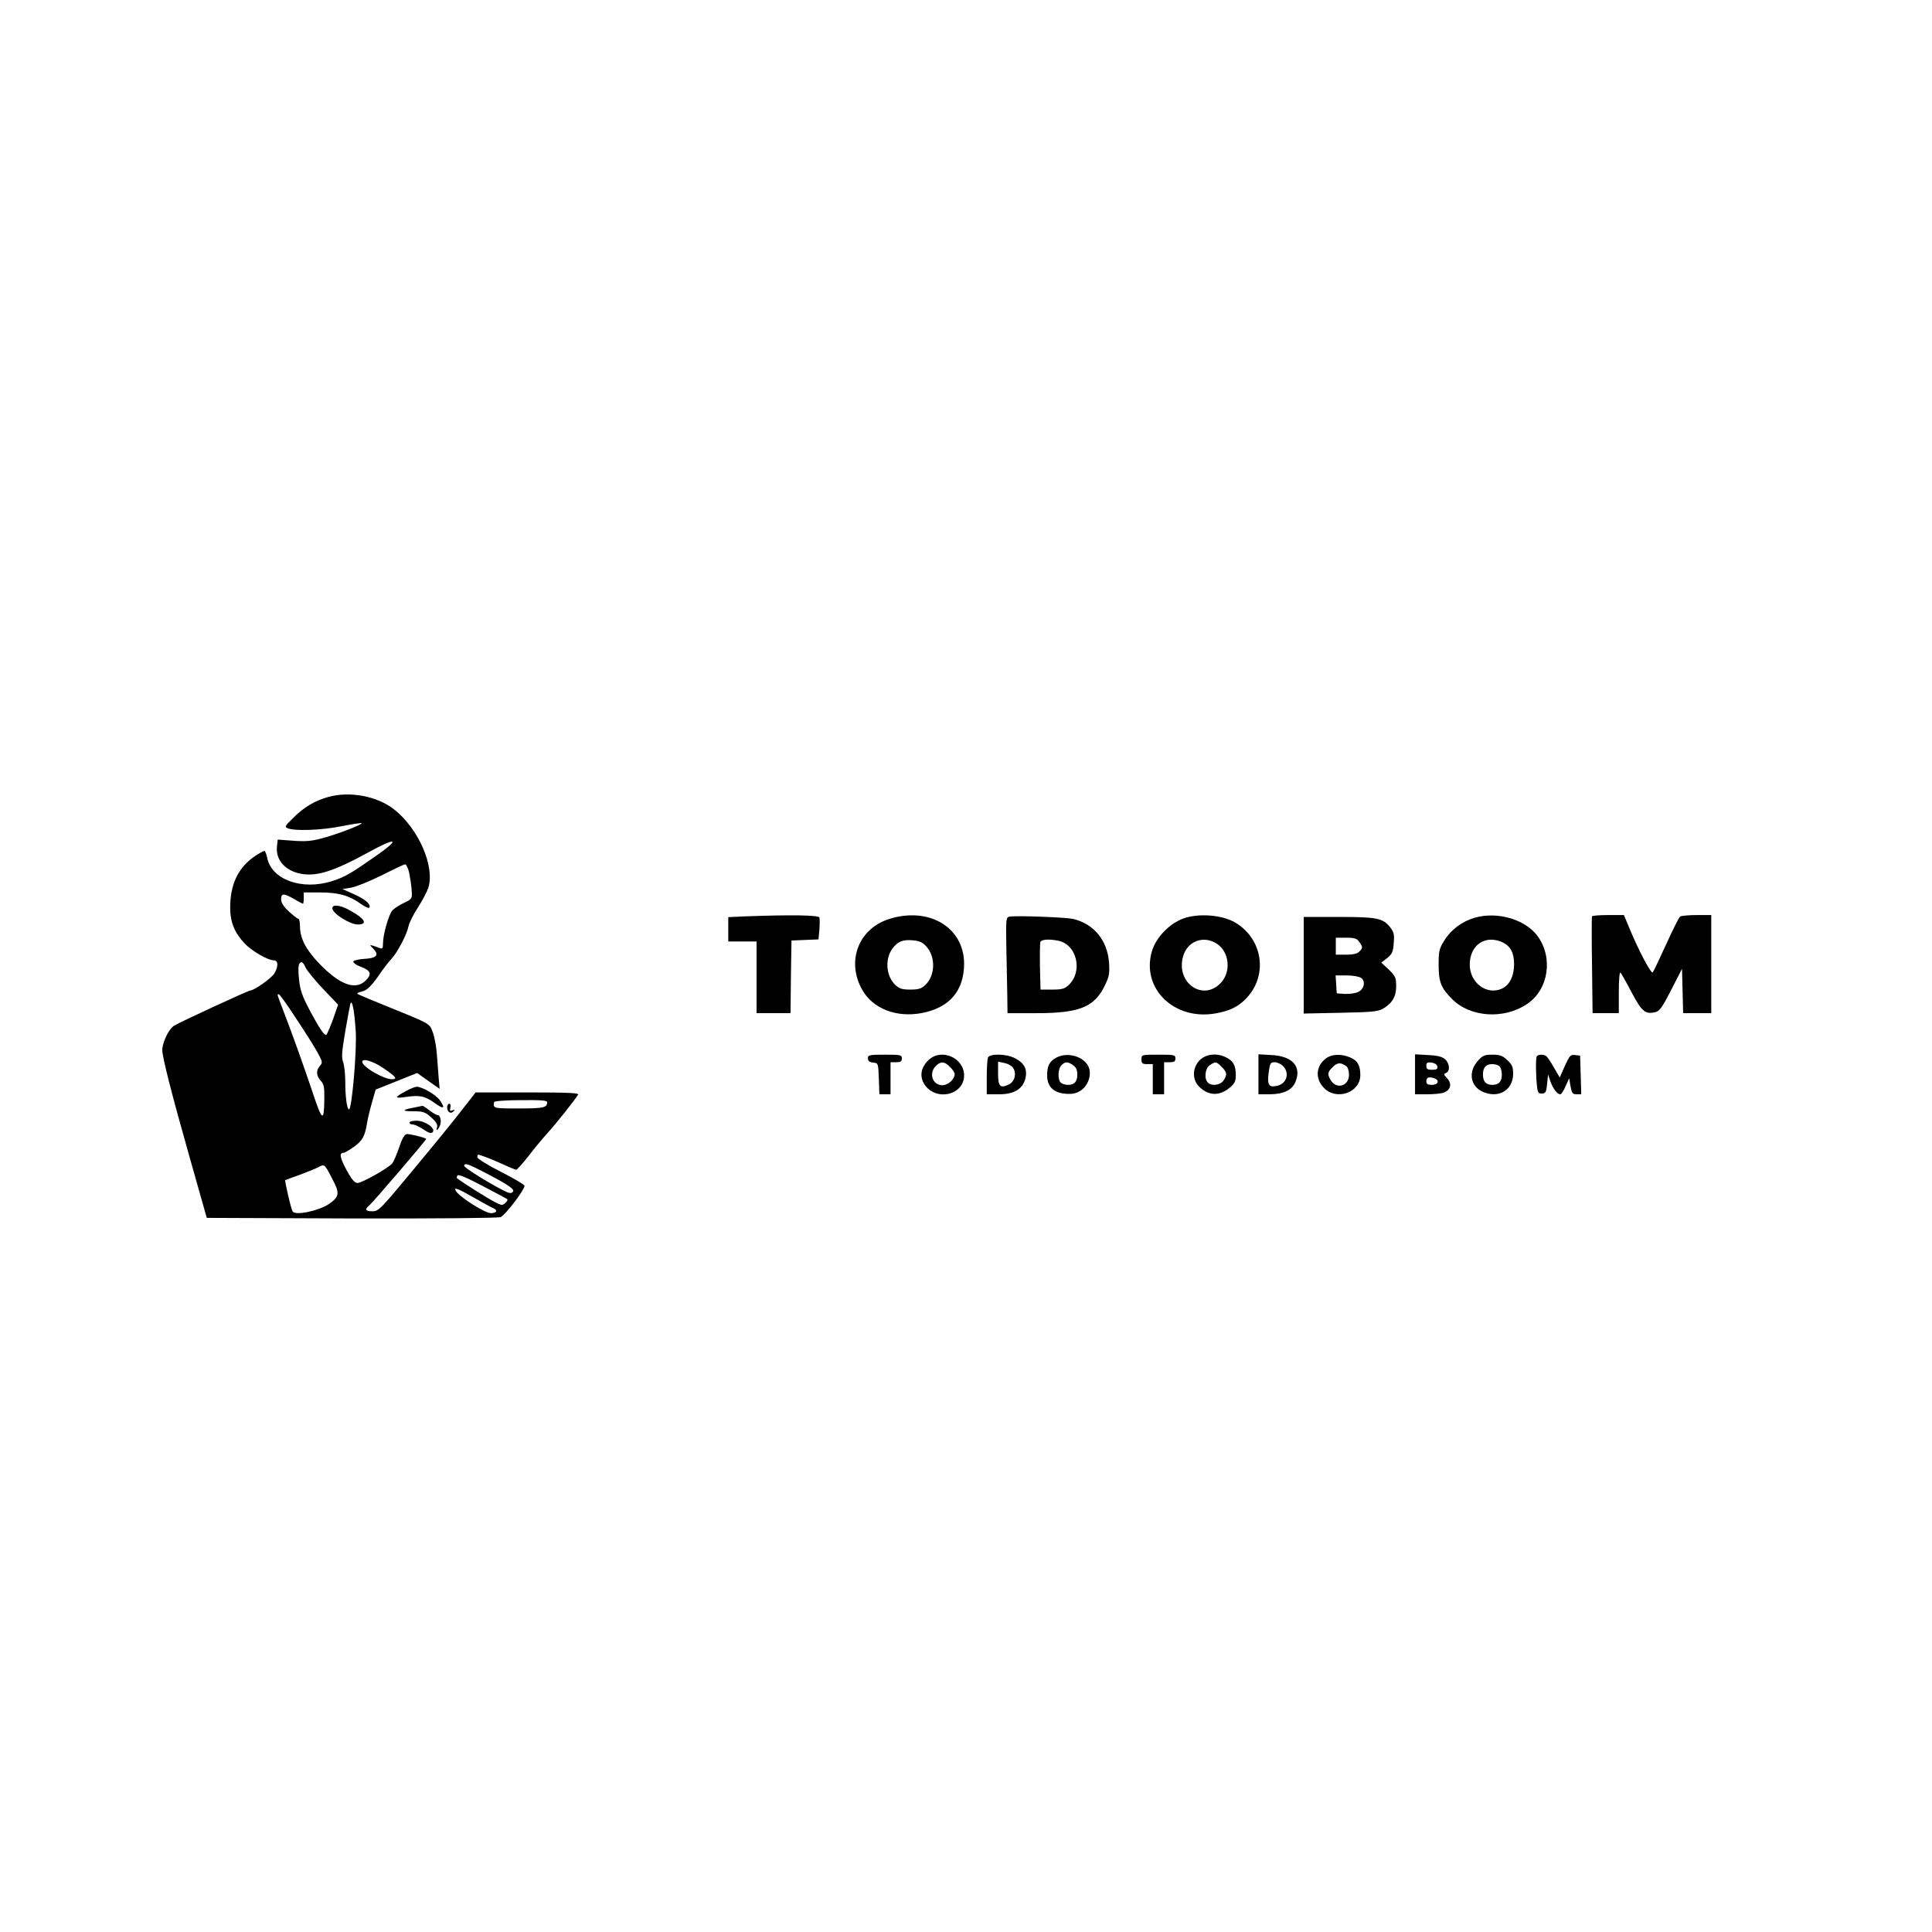 <?xml version="1.0" standalone="no"?>
<!DOCTYPE svg PUBLIC "-//W3C//DTD SVG 20010904//EN"
 "http://www.w3.org/TR/2001/REC-SVG-20010904/DTD/svg10.dtd">
<svg version="1.0" xmlns="http://www.w3.org/2000/svg"
 width="1024pt" height="1024pt" viewBox="0 0 1024 1024"
 preserveAspectRatio="xMidYMid meet">

<g transform="translate(0,1024) scale(0.1,-0.1)"
fill="#000000" stroke="none">
<path d="M1740 6016 c-71 -20 -127 -53 -183 -108 -47 -46 -50 -51 -32 -58 38
-16 185 -10 286 11 56 11 103 18 106 16 6 -7 -138 -62 -217 -82 -48 -13 -86
-16 -146 -11 l-82 6 -4 -36 c-8 -71 43 -129 126 -145 85 -16 175 13 356 112
145 80 175 77 59 -6 -146 -103 -179 -123 -249 -145 -159 -51 -322 8 -344 124
-4 20 -11 36 -15 36 -4 0 -26 -12 -49 -27 -89 -60 -132 -150 -132 -272 0 -78
22 -133 76 -191 38 -40 123 -90 156 -90 23 0 24 -32 2 -70 -15 -24 -107 -90
-128 -90 -10 0 -377 -169 -404 -187 -28 -18 -61 -87 -62 -128 0 -38 51 -237
144 -565 40 -140 77 -271 82 -290 l10 -35 766 -3 c459 -1 776 2 791 7 24 9
127 144 127 166 0 6 -56 39 -125 74 -69 35 -125 70 -125 77 0 8 2 14 4 14 11
0 79 -27 132 -51 34 -16 66 -29 70 -29 5 1 33 32 63 70 29 38 76 95 105 127
49 54 142 172 160 201 6 9 -50 12 -268 12 l-275 0 -68 -87 c-37 -49 -152 -190
-256 -315 -179 -216 -190 -228 -223 -228 -37 0 -43 10 -17 31 23 20 306 350
302 353 -14 9 -89 27 -104 25 -12 -3 -25 -26 -40 -72 -13 -37 -29 -75 -36 -83
-20 -25 -161 -104 -184 -104 -15 0 -31 18 -59 70 -35 65 -39 90 -15 90 6 0 30
14 54 31 46 33 59 57 70 124 3 22 15 72 26 110 l20 70 110 44 110 44 59 -42
60 -42 -5 58 c-2 32 -7 91 -10 130 -3 40 -13 91 -22 114 -18 46 -11 42 -251
139 -79 32 -146 60 -148 63 -3 3 8 8 25 12 28 6 53 32 108 113 13 18 34 45 48
60 32 35 81 128 90 172 4 19 26 64 50 100 23 36 48 83 55 104 36 113 -51 313
-181 416 -89 70 -234 98 -349 66z m429 -403 c5 -27 12 -68 13 -93 3 -44 2 -45
-42 -66 -25 -12 -52 -30 -61 -40 -19 -23 -49 -128 -49 -173 0 -28 -3 -32 -17
-26 -10 4 -27 10 -37 13 -18 5 -17 3 2 -16 33 -33 19 -51 -46 -54 -30 -2 -57
-8 -59 -14 -2 -7 16 -20 42 -29 52 -20 57 -40 21 -74 -54 -51 -137 -19 -244
92 -71 74 -101 133 -102 195 0 23 -4 42 -8 42 -5 0 -27 17 -50 38 -29 27 -42
47 -42 65 0 33 13 34 69 2 23 -14 45 -25 47 -25 2 0 4 14 4 30 l0 30 83 0
c100 0 157 -16 217 -59 25 -18 46 -27 48 -21 7 19 -21 43 -83 71 l-60 27 45 7
c25 4 97 33 160 64 63 32 120 59 127 60 6 0 16 -20 22 -46z m-550 -500 c7 -16
48 -66 92 -113 l81 -85 -26 -75 c-15 -41 -31 -79 -36 -84 -9 -9 -38 33 -97
146 -31 59 -43 94 -48 147 -7 67 -3 91 14 91 5 0 14 -12 20 -27z m-53 -266
c45 -67 96 -148 114 -180 30 -54 31 -59 16 -76 -22 -24 -20 -53 4 -79 16 -17
20 -34 19 -94 -1 -127 -11 -123 -61 29 -51 151 -109 314 -157 438 -35 91 -33
85 -23 85 4 0 44 -55 88 -123z m319 -67 c8 -99 -20 -420 -35 -420 -11 0 -20
67 -20 146 0 39 -5 86 -11 104 -10 26 -7 57 11 164 12 72 25 138 27 146 9 26
21 -34 28 -140z m145 -200 c70 -48 80 -60 46 -60 -43 0 -156 66 -156 92 0 21
57 4 110 -32z m870 -182 c0 -29 -19 -33 -150 -33 -135 0 -137 0 -131 34 0 5
64 10 141 10 108 1 140 -1 140 -11z m-1141 -402 c43 -80 41 -98 -15 -137 -54
-37 -179 -63 -193 -40 -9 14 -43 163 -39 166 2 1 36 14 76 28 40 15 85 33 100
41 32 17 32 17 71 -58z m764 53 c156 -79 208 -111 196 -125 -9 -11 -18 -10
-52 7 -77 39 -207 120 -207 130 0 14 17 11 63 -12z m166 -165 c3 -3 -2 -12
-11 -20 -14 -14 -20 -14 -59 7 -34 17 -173 105 -198 125 -1 1 0 8 4 14 4 7 50
-12 133 -56 70 -36 129 -68 131 -70z m-177 8 c46 -26 91 -51 101 -55 27 -10
20 -27 -11 -27 -32 0 -166 85 -186 118 -13 22 11 13 96 -36z"/>
<path d="M1762 5423 c5 -28 95 -83 134 -83 55 0 39 30 -38 73 -55 32 -101 36
-96 10z"/>
<path d="M3948 5383 l-88 -4 0 -64 0 -65 75 0 75 0 0 -190 0 -190 90 0 90 0 2
193 3 192 71 3 72 3 5 52 c2 28 2 57 0 64 -5 13 -153 15 -395 6z"/>
<path d="M4712 5369 c-163 -52 -228 -226 -141 -377 56 -98 179 -146 311 -122
149 27 227 117 228 261 0 194 -186 305 -398 238z m199 -147 c49 -55 46 -153
-7 -203 -20 -19 -36 -24 -79 -24 -43 0 -59 5 -79 24 -51 48 -57 141 -14 196
28 36 54 46 108 41 34 -3 51 -11 71 -34z"/>
<path d="M5353 5382 c-21 -3 -22 -5 -19 -170 2 -92 4 -206 5 -254 l1 -88 153
0 c228 0 307 32 362 145 24 49 27 64 23 125 -9 115 -79 202 -188 229 -35 9
-294 19 -337 13z m256 -128 c99 -20 132 -163 55 -235 -21 -20 -36 -24 -87 -24
l-62 0 -3 119 c-1 66 0 126 2 133 6 14 45 17 95 7z"/>
<path d="M6275 5373 c-75 -26 -149 -102 -170 -176 -57 -197 120 -368 339 -328
72 13 114 33 155 73 125 122 97 324 -57 411 -68 38 -188 47 -267 20z m176
-136 c65 -43 75 -148 20 -206 -94 -101 -239 -1 -201 138 22 83 110 116 181 68z"/>
<path d="M7817 5376 c-67 -19 -126 -63 -162 -121 -27 -43 -30 -57 -30 -129 0
-91 13 -123 72 -182 96 -96 274 -108 396 -26 116 77 141 249 54 364 -66 86
-212 128 -330 94z m148 -131 c41 -20 60 -56 60 -114 0 -88 -43 -141 -112 -141
-67 1 -123 63 -123 137 0 105 83 161 175 118z"/>
<path d="M8438 5383 c-2 -5 -2 -122 0 -260 l3 -253 69 0 70 0 0 112 c0 67 4
108 9 103 5 -6 32 -53 60 -107 54 -101 72 -116 127 -102 20 5 37 29 82 118
l57 111 3 -117 3 -118 74 0 75 0 0 260 0 260 -77 0 c-43 0 -83 -4 -88 -8 -6
-4 -39 -70 -74 -147 -35 -77 -67 -144 -71 -149 -9 -9 -75 116 -125 237 l-28
67 -83 0 c-46 0 -84 -3 -86 -7z"/>
<path d="M6910 5124 l0 -256 193 4 c158 3 198 6 224 20 51 29 73 64 73 121 0
45 -4 54 -39 88 l-40 37 31 24 c26 21 32 32 35 79 4 45 1 59 -18 83 -39 50
-70 56 -274 56 l-185 0 0 -256z m294 124 c20 -28 20 -33 0 -52 -10 -11 -34
-16 -70 -16 l-54 0 0 45 0 45 54 0 c45 0 58 -4 70 -22z m10 -191 c25 -18 17
-58 -14 -74 -14 -7 -45 -12 -70 -11 l-45 3 -3 48 -3 47 59 0 c32 0 66 -6 76
-13z"/>
<path d="M4600 4631 c0 -14 8 -21 28 -23 27 -3 27 -4 30 -85 l3 -83 29 0 30 0
0 85 0 85 30 0 c23 0 30 4 30 20 0 19 -7 20 -90 20 -82 0 -90 -2 -90 -19z"/>
<path d="M4922 4622 c-40 -38 -49 -83 -25 -125 57 -96 212 -65 213 43 0 93
-120 146 -188 82z m113 -37 c14 -13 25 -31 25 -38 0 -27 -35 -59 -65 -59 -52
0 -74 63 -35 102 26 26 46 25 75 -5z"/>
<path d="M5236 4634 c-3 -9 -6 -56 -6 -105 l0 -89 64 0 c81 0 126 27 141 84
11 48 -5 81 -55 107 -45 24 -135 26 -144 3z m132 -52 c22 -29 11 -75 -21 -90
-46 -22 -57 -11 -57 59 l0 62 33 -7 c17 -3 38 -14 45 -24z"/>
<path d="M5598 4634 c-35 -19 -48 -43 -48 -93 0 -59 32 -92 96 -98 37 -3 57 1
81 16 39 25 60 82 44 123 -22 58 -113 85 -173 52z m90 -40 c15 -10 22 -25 22
-48 0 -39 -15 -56 -50 -56 -14 0 -31 5 -38 12 -17 17 -15 74 4 92 19 20 34 20
62 0z"/>
<path d="M6050 4625 c0 -21 5 -25 30 -25 l30 0 0 -80 0 -80 30 0 30 0 0 85 0
85 30 0 c23 0 30 4 30 20 0 19 -7 20 -90 20 -89 0 -90 0 -90 -25z"/>
<path d="M6359 4621 c-41 -41 -41 -106 -1 -143 50 -47 107 -48 162 -1 24 20
30 33 30 65 0 50 -13 74 -50 93 -49 25 -107 20 -141 -14z m116 -36 c29 -28 31
-42 9 -73 -17 -24 -62 -30 -82 -10 -21 21 -15 75 10 92 30 21 35 20 63 -9z"/>
<path d="M6670 4546 l0 -106 55 0 c77 0 122 21 141 65 34 82 -15 137 -126 143
l-70 4 0 -106z m130 44 c37 -37 20 -94 -31 -105 -44 -10 -53 4 -45 69 7 51 10
56 32 56 13 0 33 -9 44 -20z"/>
<path d="M7026 4629 c-51 -40 -56 -105 -11 -153 66 -72 195 -28 195 66 0 52
-15 77 -55 94 -49 20 -98 17 -129 -7z m112 -42 c6 -5 12 -25 12 -43 0 -63 -70
-81 -100 -24 -15 28 -13 38 14 65 25 25 44 25 74 2z"/>
<path d="M7500 4546 l0 -106 64 0 c36 0 76 4 89 9 36 14 44 47 17 76 -18 19
-19 23 -6 28 23 9 20 51 -5 73 -15 13 -40 20 -90 22 l-69 4 0 -106z m118 42
c3 -14 -3 -18 -27 -18 -25 0 -31 4 -31 21 0 16 5 20 27 17 17 -2 29 -10 31
-20z m-14 -64 c28 -11 18 -34 -14 -34 -23 0 -30 4 -30 20 0 20 15 25 44 14z"/>
<path d="M7831 4615 c-49 -56 -38 -130 24 -160 85 -40 164 5 165 93 0 36 -5
49 -31 73 -25 24 -40 29 -79 29 -42 0 -52 -4 -79 -35z m117 -27 c7 -7 12 -26
12 -43 0 -38 -16 -55 -50 -55 -34 0 -50 17 -50 55 0 38 16 55 50 55 14 0 31
-5 38 -12z"/>
<path d="M8145 4641 c-6 -11 -5 -108 2 -162 3 -30 8 -36 26 -35 19 1 23 8 27
51 l5 50 13 -38 c14 -38 36 -67 52 -67 5 0 18 19 28 43 l19 42 7 -42 c7 -37
11 -43 32 -43 l25 0 -3 103 -3 102 -27 3 c-24 3 -29 -3 -54 -58 l-27 -61 -31
53 c-16 29 -35 56 -40 60 -15 11 -44 10 -51 -1z"/>
<path d="M2155 4459 c-64 -34 -66 -42 -10 -34 78 12 105 7 157 -30 51 -37 61
-31 28 15 -20 28 -93 70 -121 70 -8 0 -32 -9 -54 -21z"/>
<path d="M2370 4371 c0 -25 18 -37 33 -22 9 9 8 11 -5 6 -13 -5 -15 -2 -11 14
3 12 1 21 -6 21 -6 0 -11 -9 -11 -19z"/>
<path d="M2191 4369 c-63 -12 -63 -19 2 -19 49 0 61 -4 92 -32 24 -21 35 -37
32 -50 -7 -24 0 -23 13 2 12 22 5 60 -11 60 -6 0 -25 11 -43 25 -18 14 -35 25
-37 24 -2 -1 -24 -5 -48 -10z"/>
<path d="M2170 4290 c0 -5 8 -10 18 -10 9 0 35 -12 56 -26 28 -19 41 -23 49
-15 19 19 -39 61 -85 61 -21 0 -38 -4 -38 -10z"/>
</g>
</svg>
